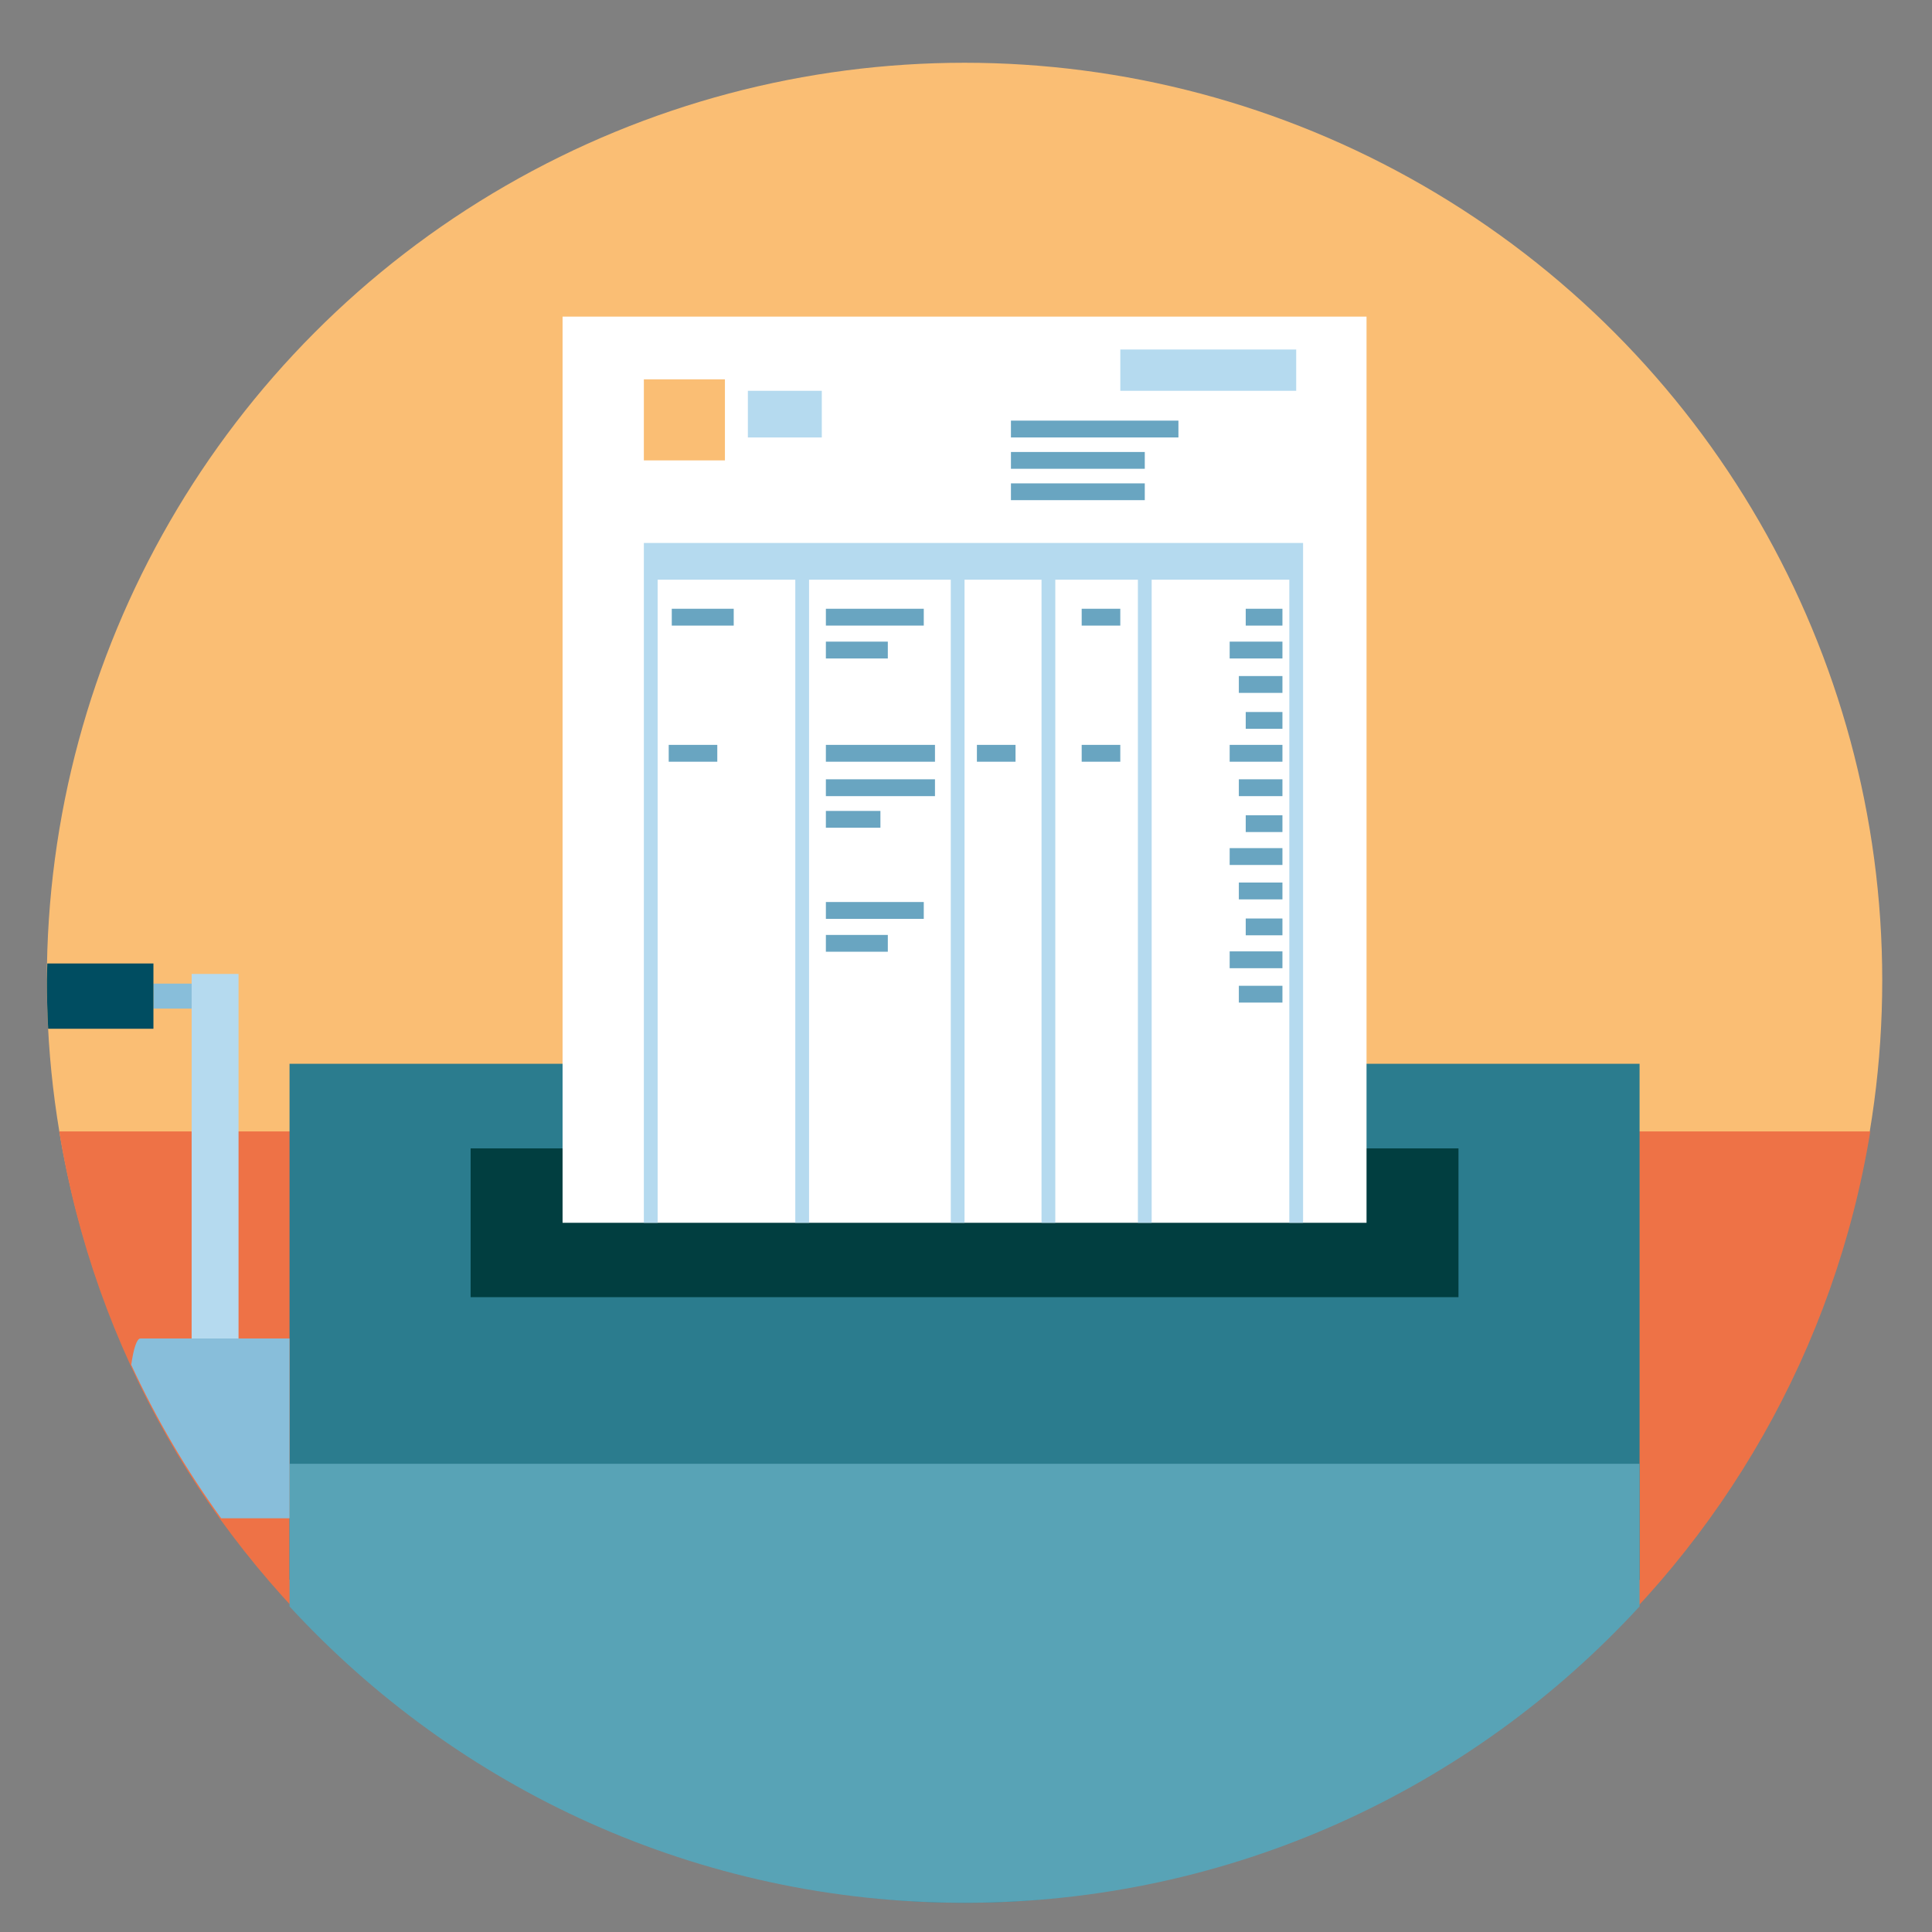 <svg xmlns="http://www.w3.org/2000/svg" width="150" height="150"><rect width="100%" height="100%" fill="#808080" stroke="none"/><g transform="matrix(.95 0 0 .95 -407.297 -32.228)"><circle r="75" cy="114.053" cx="507.562" fill="#fabe74"/><path d="M507.58 189.243c37.284 0 68.2-27.21 74.006-62.853H433.574c5.806 35.642 36.722 62.853 74.006 62.853z" fill="#ee7246"/><path fill="#b5daef" d="M444.396 113.52h3.833v36.114h-3.834z"/><path d="M452.396 120.863v42.145c13.702 16.24 33.338 26.426 55.167 26.426 21.83 0 41.465-10.186 55.167-26.426v-42.145H452.396z" fill="#2b7c8e"/><path fill="#013e40" d="M467.196 127.776h80.733v12.162h-80.734z"/><path fill="#fff" d="M474.71 59.8h65.705v74.058H474.71z"/><path fill="#b5daef" d="M481.354 78.3h53.875v3h-53.876zM521.73 81.3h1.124v52.558h-1.125zM513.854 81.3h1.125v52.558h-1.126zM506.437 81.3h1.125v52.558h-1.125zM534.104 81.3h1.125v52.558h-1.126zM481.354 81.3h1.125v52.558h-1.126zM493.73 81.3h1.124v52.558h-1.125z"/><path fill="#69a5c1" d="M496.23 83.676h8v1.375h-8zM511.354 68.3h13.688v1.376h-13.688z"/><path fill="#b5daef" d="M520.292 62.488h14.375v3.375h-14.375zM489.854 65.863h6.042v3.813h-6.042z"/><path fill="#69a5c1" d="M511.354 70.863h10.938v1.375h-10.938zM511.354 73.426h10.938V74.8h-10.938zM496.23 94.8h8.916v1.376h-8.917zM496.23 97.613h8.916v1.375h-8.917zM496.23 100.196h4.457v1.375h-4.458zM496.23 86.363h5.062v1.375h-5.063zM483.635 83.676h5.063v1.375h-5.063zM483.385 94.8h3.97v1.376h-3.97zM508.573 94.8h3.156v1.376h-3.157zM517.135 94.8h3.156v1.376h-3.155zM517.135 83.676h3.156v1.375h-3.155zM496.23 107.644h8v1.375h-8zM496.23 110.332h5.062v1.375h-5.063zM529.23 86.363h4.312v1.375h-4.313zM529.98 89.176h3.562v1.375h-3.563zM530.542 83.676h3v1.375h-3zM529.23 94.8h4.312v1.376h-4.313zM529.98 97.613h3.562v1.375h-3.563zM530.542 92.113h3v1.375h-3zM529.23 103.238h4.312v1.375h-4.313zM529.98 106.05h3.562v1.376h-3.563zM530.542 100.55h3v1.376h-3zM529.23 111.676h4.312v1.375h-4.313zM529.98 114.488h3.562v1.375h-3.563zM530.542 108.988h3v1.375h-3z"/><path fill="#fabe74" d="M481.354 64.926h6.625v6.625h-6.626z"/><path d="M452.396 153.55v11.662c13.702 14.886 33.338 24.222 55.167 24.222 21.83 0 41.465-9.337 55.167-24.222v-11.66H452.396z" fill="#58a3b6"/><path fill="#88beda" d="M441.27 114.31h3.126v2.043h-3.125z"/><g><path d="M507.562 39.053c-40.956 0-74.222 32.834-74.965 73.612h8.673v5.333h-8.604c2.052 39.587 34.798 71.054 74.896 71.054 41.42 0 75-33.58 75-75s-33.578-75-75-75z" fill="none"/><path d="M441.27 112.665H432.6c-.008.463-.035.922-.035 1.388 0 1.324.036 2.64.104 3.946h8.604v-5.335z" fill="#004d61"/></g><g><path d="M507.562 39.053c-41.42 0-75 33.58-75 75 0 11.218 2.48 21.852 6.895 31.408.192-1.326.458-2.147.75-2.147.008 0 .015.006.022.007v-.007h12.166v14.693h-5.587c13.627 18.804 35.754 31.046 60.753 31.046 41.42 0 75-33.58 75-75s-33.58-75-75-75z" fill="none"/><path d="M452.396 143.313H440.23v.007c-.008 0-.015-.007-.022-.007-.293 0-.558.82-.75 2.148 2.047 4.434 4.513 8.632 7.35 12.547h5.587v-14.694z" fill="#88beda"/></g></g></svg>